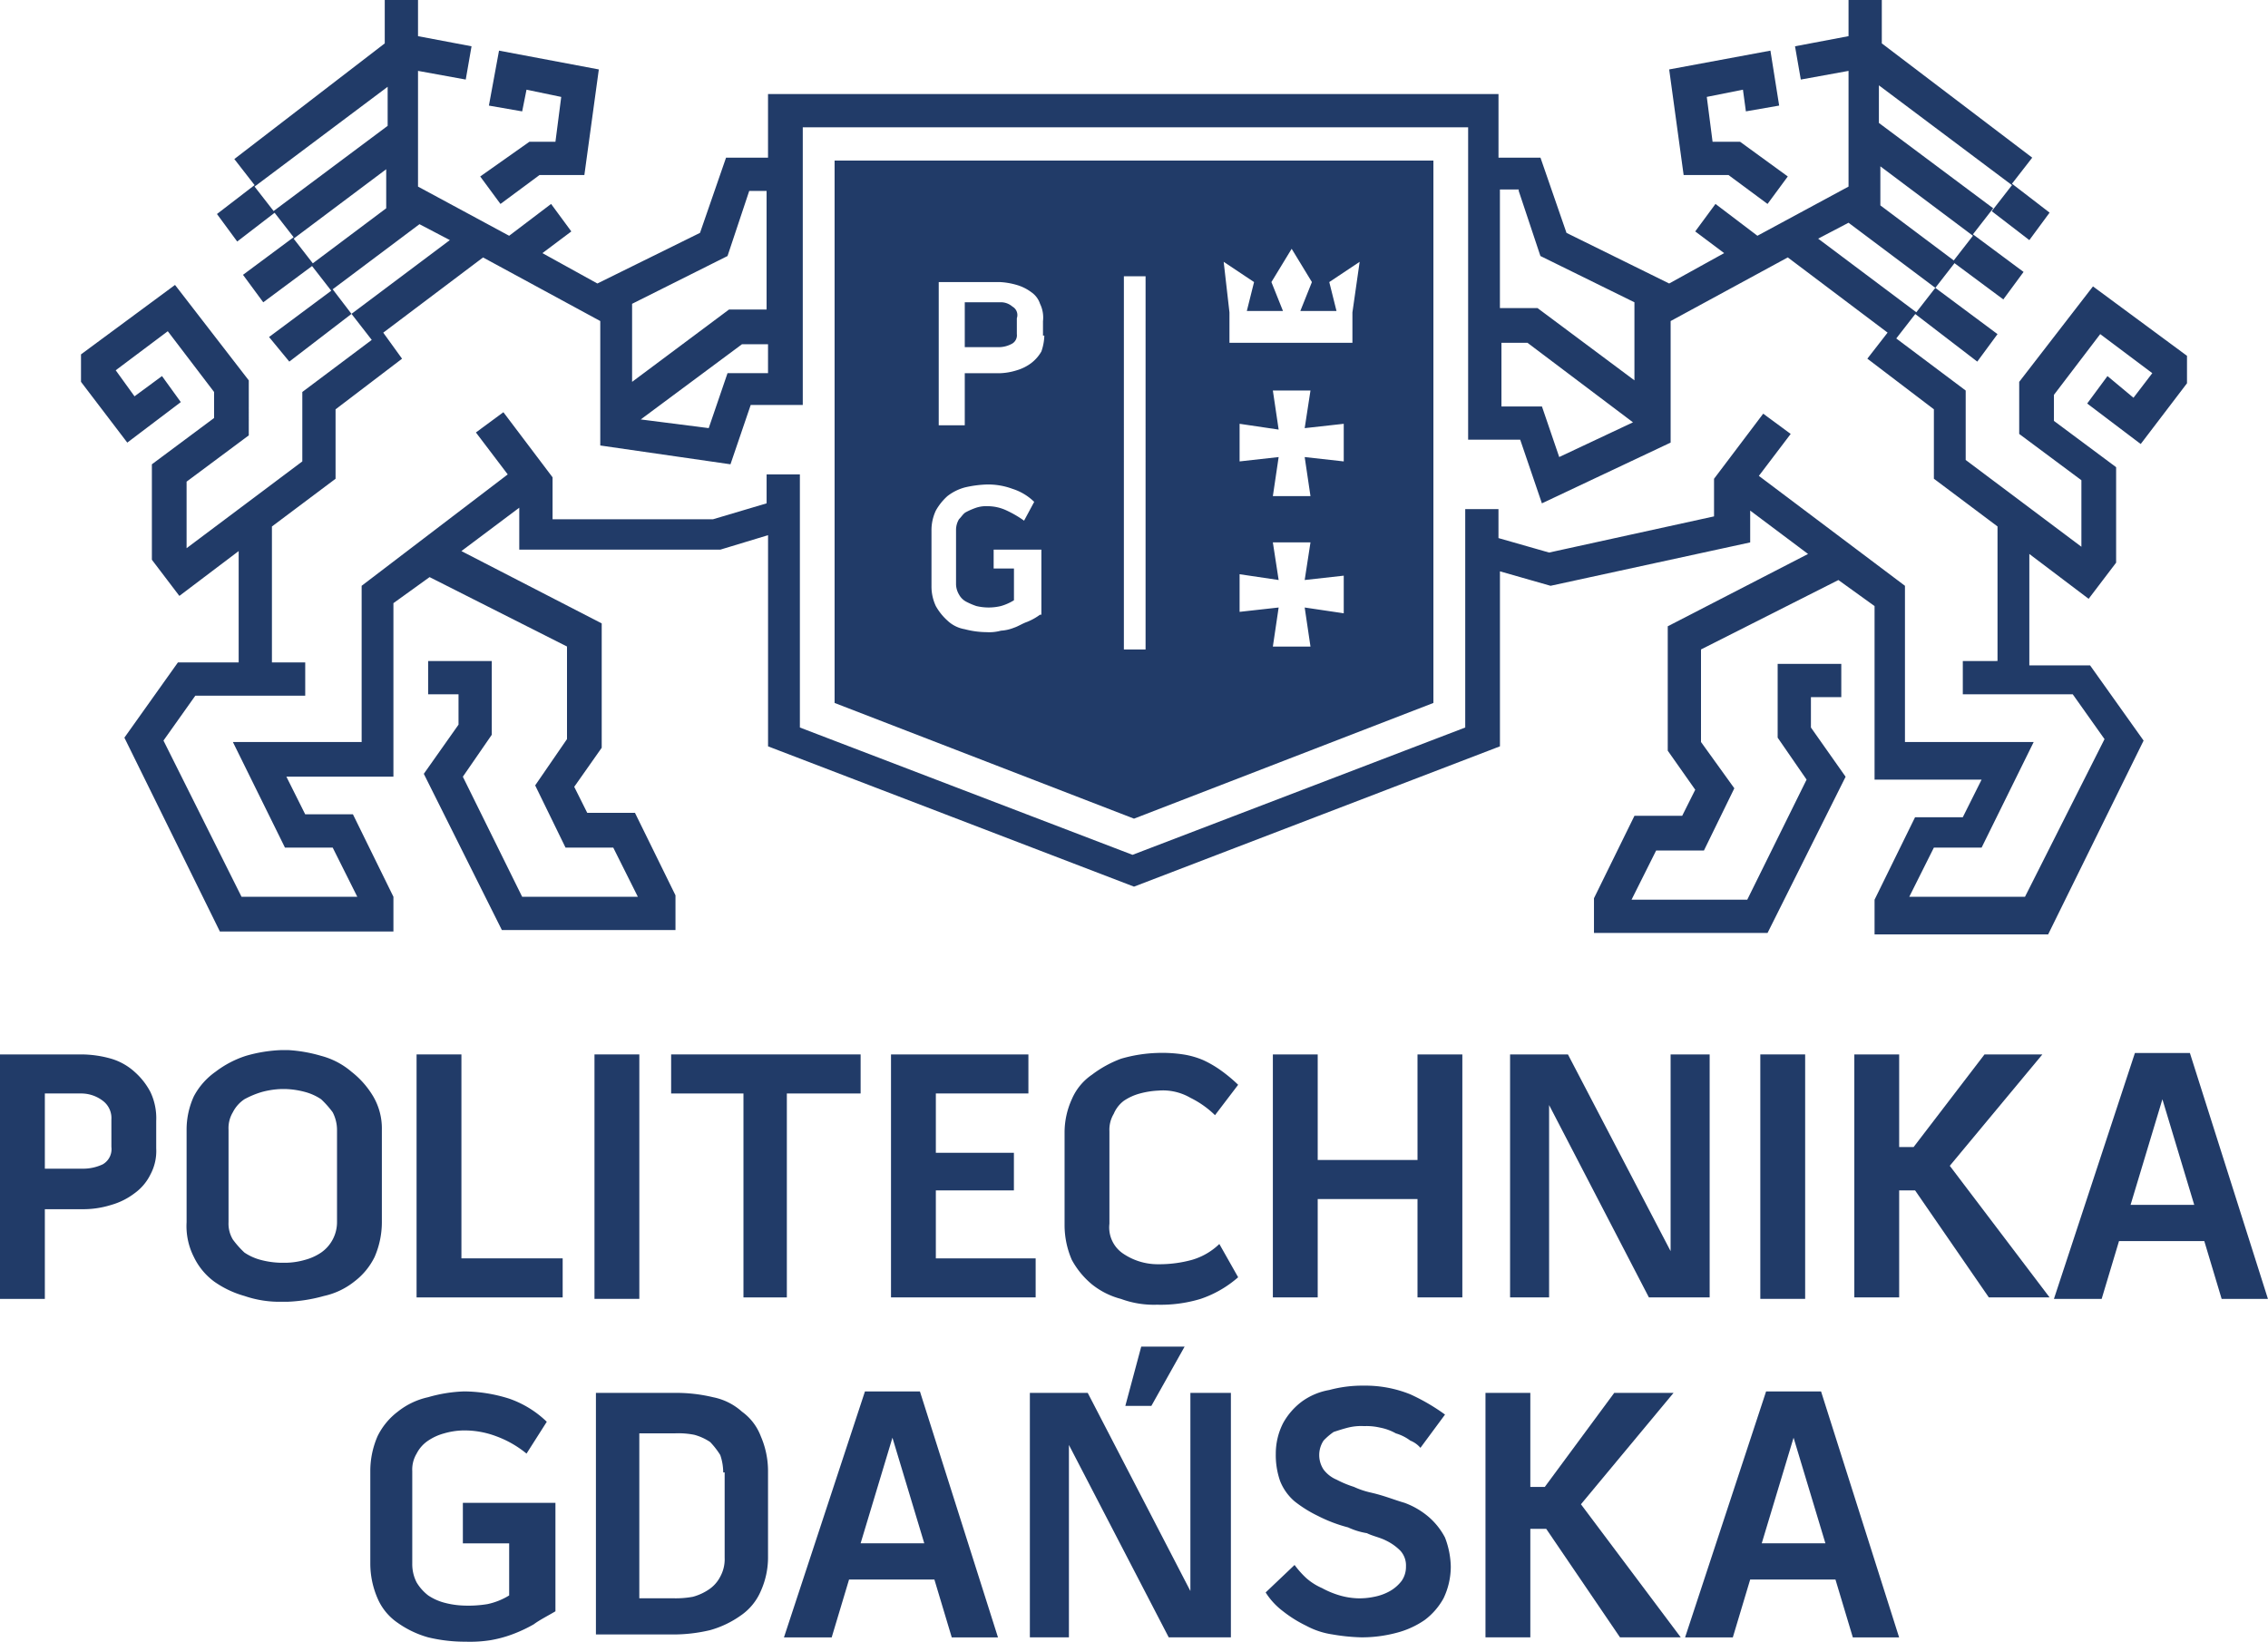 <svg xmlns="http://www.w3.org/2000/svg" id="prefix__PGLogotyp" width="154" height="111.473">
  <defs>
    <style>.prefix__cls-1{fill:#213b68}</style>
  </defs>

  <path id="prefix__Path_98"
        d="M137.334 89.4h4.125l-6.777-8.937 6.286-7.562h-3.929l-4.812 6.286h-.982V72.9H128.2v16.5h3.045v-7.268h1.08z"
        class="prefix__cls-1" data-name="Path 98" transform="translate(-2.289 -1.302)"/>


  <path id="prefix__Path_99"
        d="M7.563 77.32a1.459 1.459 0 00-.589-1.277 2.412 2.412 0 00-1.474-.491H3.045v5.107H5.6a3.137 3.137 0 001.375-.295 1.188 1.188 0 00.589-1.179zM5.5 72.9a7.476 7.476 0 012.063.295 4.1 4.1 0 011.571.884 4.777 4.777 0 011.08 1.375 4.136 4.136 0 01.393 1.964v1.866a3.363 3.363 0 01-.393 1.768 3.42 3.42 0 01-1.08 1.277 4.726 4.726 0 01-1.571.786 6.333 6.333 0 01-1.964.295H3.045v6.09H0V72.9z"
        class="prefix__cls-1" data-name="Path 99" transform="translate(0 -1.302)"/>


  <path id="prefix__Path_100"
        d="M23.114 78a2.615 2.615 0 00-.295-1.179 6.354 6.354 0 00-.786-.884 3.63 3.63 0 00-1.08-.491 5.748 5.748 0 00-1.277-.2h-.393a5.748 5.748 0 00-1.277.2 6.007 6.007 0 00-1.179.491 2.319 2.319 0 00-.786.884A2.094 2.094 0 0015.748 78v6.286a2.094 2.094 0 00.295 1.179 6.354 6.354 0 00.786.884 3.631 3.631 0 001.08.491 5.8 5.8 0 001.375.2h.393a4.976 4.976 0 001.277-.2 3.631 3.631 0 001.08-.491 2.513 2.513 0 001.08-2.062zm-1.08-5.009a5.2 5.2 0 012.063 1.08 6.013 6.013 0 011.473 1.67A4.3 4.3 0 0126.159 78v6.286a5.934 5.934 0 01-.491 2.357 4.659 4.659 0 01-1.375 1.67 5.028 5.028 0 01-2.062.982 10.662 10.662 0 01-2.455.393h-.393a7.324 7.324 0 01-2.554-.393 6.687 6.687 0 01-2.063-.982 4.492 4.492 0 01-1.375-1.67 4.625 4.625 0 01-.491-2.357V78a5.456 5.456 0 01.491-2.259 4.775 4.775 0 011.473-1.67 6.86 6.86 0 012.063-1.08 9.874 9.874 0 012.455-.393h.393a9.933 9.933 0 012.259.393"
        class="prefix__cls-1" data-name="Path 100" transform="translate(-.23 -1.296)"/>


  <path id="prefix__Path_101" d="M31.845 72.9v13.848h6.875V89.4H28.8V72.9z" class="prefix__cls-1" data-name="Path 101"
        transform="translate(-.514 -1.302)"/>

  <path id="prefix__Rectangle_8" d="M0 0h3.045v16.598H0z" class="prefix__cls-1" data-name="Rectangle 8"
        transform="translate(40.366 71.598)"/>


  <path id="prefix__Path_102" d="M46.4 75.552V72.9h12.866v2.652h-5.009V89.4h-2.946V75.552z" class="prefix__cls-1"
        data-name="Path 102" transform="translate(-.829 -1.302)"/>


  <path id="prefix__Path_103" d="M64.645 82.132v4.616h6.777V89.4H61.6V72.9h9.33v2.652h-6.285v4.027h5.3v2.554z"
        class="prefix__cls-1" data-name="Path 103" transform="translate(-1.1 -1.302)"/>


  <path id="prefix__Path_104"
        d="M79.984 75.354a5.749 5.749 0 00-1.277.2 3.631 3.631 0 00-1.08.491 2.139 2.139 0 00-.687.884 2.1 2.1 0 00-.295 1.179v6.286a2.144 2.144 0 00.982 2.063 4.19 4.19 0 002.357.688 8.372 8.372 0 002.259-.295 4.451 4.451 0 001.866-1.08l1.277 2.259a7.507 7.507 0 01-2.554 1.471 9.307 9.307 0 01-2.946.393 6.449 6.449 0 01-2.456-.393 5.268 5.268 0 01-1.964-.982 5.691 5.691 0 01-1.375-1.67 5.934 5.934 0 01-.491-2.357V78.2a5.456 5.456 0 01.491-2.259 3.837 3.837 0 011.375-1.67 7.675 7.675 0 011.964-1.08 9.874 9.874 0 012.455-.393 9.549 9.549 0 011.768.1 5.63 5.63 0 011.375.393 7.326 7.326 0 011.179.687 10.4 10.4 0 011.179.982l-1.571 2.063a6.452 6.452 0 00-1.67-1.179 3.718 3.718 0 00-2.161-.491"
        class="prefix__cls-1" data-name="Path 104" transform="translate(-1.314 -1.3)"/>


  <path id="prefix__Path_105" d="M97.821 72.9h3.045v16.5h-3.045v-6.679h-6.776V89.4H88V72.9h3.045v7.17h6.777z"
        class="prefix__cls-1" data-name="Path 105" transform="translate(-1.571 -1.302)"/>


  <path id="prefix__Path_106" d="M115.3 72.9h2.652v16.5h-4.125l-6.777-13.062V89.4h-2.65V72.9h3.929l6.971 13.357z"
        class="prefix__cls-1" data-name="Path 106" transform="translate(-1.864 -1.302)"/>


  <path id="prefix__Rectangle_9" d="M0 0h3.045v16.598H0z" class="prefix__cls-1" data-name="Rectangle 9"
        transform="translate(119.527 71.598)"/>

  <path id="prefix__Path_107"
        d="M151.527 83.113l-2.161-7.17-2.161 7.17zm-.295-10.313l5.3 16.7h-3.143l-1.179-3.929h-5.79l-1.179 3.929H142l5.5-16.7z"
        class="prefix__cls-1" data-name="Path 107" transform="translate(-2.536 -1.3)"/>



  <!--  LEW PRAWY-->
  <path id="prefix__Path_108"
        d="M36.539 9.688L33.2 12.045l1.375 1.866 2.652-1.964h3.045l.982-7.17L34.477 3.5l-.687 3.732 2.259.393.295-1.473 2.357.491-.393 3.045z"
        class="prefix__cls-1" data-name="Path 108" transform="translate(-.593 -.062)"/>
  <!--  LEW LEWY-->
  <path id="prefix__Path_109"
        d="M119.427 11.946l2.652 1.964 1.375-1.866-3.241-2.357h-1.866l-.393-3.045 2.455-.491.2 1.473 2.259-.393-.593-3.731-6.875 1.277.982 7.17z"
        class="prefix__cls-1" data-name="Path 109" transform="translate(-2.061 -.062)"/>
  <!--  LWY-->
  <path id="prefix__Path_110"
        d="M135.636 44.884h-2.259v2.259h7.464L143 50.188l-5.4 10.705h-7.857l1.67-3.339h3.241l3.536-7.17h-8.741V39.777l-9.92-7.464 2.161-2.848-1.866-1.375-3.339 4.42v2.554l-11.2 2.455-3.437-.982v-1.966h-2.257V49.4L77 58.045 54.413 49.4V32.214h-2.259v1.964l-3.634 1.08h-10.9v-2.847l-3.339-4.42-1.866 1.375 2.161 2.848-9.92 7.563v10.607h-8.743l3.536 7.17h3.241l1.67 3.339H16.5l-5.3-10.607 2.161-3.045h7.464v-2.259h-2.261V35.75l4.321-3.241v-4.714l4.515-3.438-1.277-1.768 6.777-5.107 7.959 4.318v8.45l8.841 1.277 1.373-4.027h3.536V8.643h45.179v21.214h3.536l1.473 4.321 8.741-4.125V21.8l7.955-4.321 6.777 5.107-1.375 1.768 4.518 3.438v4.714l4.321 3.241v9.134zM49.5 17.384l1.473-4.42h1.179v8.054H49.6l-6.58 4.911v-5.3zm-6.384 10.9zm9.134-2.946H49.5l-1.277 3.732-4.616-.589 6.875-5.107h1.768zm58.732 3.339l-5.009 2.357L104.8 27.6h-2.75v-4.323h1.768zm-7.759-15.714l1.473 4.42 6.384 3.143v5.3l-6.58-4.906h-2.554v-8.054h1.277zM143.2 25.536l-1.377 1.864 3.634 2.75 3.143-4.125v-1.864l-6.384-4.714-5.009 6.482v3.536l4.223 3.143v4.518l-7.857-5.893v-4.715l-4.714-3.536 1.375-1.768-6.679-5.009 2.063-1.08 5.893 4.42-1.375 1.768 4.223 3.241 1.375-1.866-4.223-3.143 1.375-1.768-5.107-3.83v-2.652l6.286 4.714-1.375 1.768 3.438 2.554 1.375-1.866-3.437-2.554 1.375-1.768-7.761-5.795V5.795l9.036 6.777-1.375 1.768 2.554 1.964 1.375-1.866-2.554-1.964 1.375-1.768-10.214-7.76V0h-2.259v2.455l-3.634.688.393 2.259 3.241-.589v7.857l-6.187 3.339-2.848-2.161-1.375 1.866 1.964 1.473-3.732 2.063-6.973-3.437-1.767-5.108h-2.85V6.384h-49.6v4.321H49.4l-1.768 5.107-6.969 3.438-3.733-2.062 1.964-1.473-1.374-1.867-2.848 2.161-6.188-3.339V4.813l3.241.589.393-2.259-3.634-.687V0h-2.259v2.946L16.011 10.8l1.375 1.768-2.554 1.964 1.375 1.868 2.554-1.964-1.375-1.766 9.036-6.777v2.652l-7.759 5.795 1.375 1.768-3.438 2.553 1.375 1.866 3.438-2.554-1.375-1.768 6.286-4.714v2.652l-5.107 3.83 1.375 1.768-4.223 3.143 1.375 1.67 4.223-3.241-1.277-1.67 5.893-4.42 2.063 1.08-6.679 5.009 1.375 1.768-4.714 3.536v4.714l-7.858 5.893v-4.518l4.223-3.143V25.83l-5.009-6.482L5.6 24.063v1.866l3.143 4.125 3.634-2.75-1.277-1.768-1.866 1.375-1.277-1.768 3.536-2.652 3.143 4.125v1.768l-4.223 3.143v6.482l1.866 2.455 4.027-3.045v7.563H12.18l-3.634 5.107 6.483 13.161h11.785v-2.357l-2.75-5.6h-3.241l-1.277-2.554h7.268V40.955l2.455-1.768L38.6 43.9v6.286l-2.161 3.144 2.061 4.224h3.241l1.67 3.339h-7.856l-4.027-8.152 1.964-2.848v-5.009h-4.321v2.259h2.063v2.063l-2.357 3.339 5.3 10.607h11.789v-2.357l-2.75-5.6h-3.241l-.884-1.768 1.866-2.652V42.33l-9.527-4.91 3.929-2.946v2.848h13.652l3.241-.982v14.339L77.1 60.205l24.848-9.527V38.795l3.438.982 13.554-2.946V34.67l3.929 2.946-9.527 4.911v8.446l1.866 2.652-.884 1.768h-3.241l-2.75 5.6v2.357h11.786l5.3-10.607-2.355-3.343v-2.061h2.062V45.08h-4.321v5.009l1.964 2.848-4.027 8.152h-7.857l1.67-3.339h3.245l2.063-4.223-2.263-3.143V44.1l9.33-4.714 2.455 1.768v11.784h7.268l-1.277 2.554h-3.241l-2.75 5.6v2.357h11.786l6.482-13.161-3.634-5.107h-4.125v-7.565l4.027 3.045 1.866-2.455v-6.483l-4.223-3.143v-1.768l3.143-4.125 3.536 2.652-1.277 1.67z"
        class="prefix__cls-1" data-name="Path 110" transform="translate(-.1)"/>
    <!--  HERB-->
    <path id="prefix__Path_111"
        d="M69.941 21.195a1.2 1.2 0 00-.884-.295H66.7v3.045h2.357a1.85 1.85 0 00.786-.2.658.658 0 00.393-.687V21.98a.658.658 0 00-.295-.786"
        class="prefix__cls-1" data-name="Path 111" transform="translate(-1.191 -.373)"/>
  <!--  HERB-->
  <path id="prefix__Path_112"
        d="M92.861 21.413v2.063h-8.349v-2.063l-.393-3.437 2.063 1.375-.491 1.964h2.455l-.786-1.964 1.375-2.259 1.375 2.259-.786 1.964h2.456l-.491-1.964 2.063-1.375zm-.589 10.116l-2.652-.295.393 2.652h-2.554l.393-2.652-2.652.295v-2.554l2.652.393-.393-2.652h2.554l-.393 2.554 2.652-.295v2.554zm0 10.313l-2.652-.393.393 2.652h-2.554l.393-2.652-2.652.295v-2.555l2.652.393-.393-2.554h2.554l-.393 2.554 2.652-.295v2.554zM78.816 44.3h-1.473V18.957h1.473zm-6.875-21.316a3.531 3.531 0 01-.2 1.08 2.648 2.648 0 01-.687.786 3.072 3.072 0 01-.982.491 4.221 4.221 0 01-1.179.2h-2.354v3.536h-1.768V19.35H68.9a4.93 4.93 0 011.179.2 3.072 3.072 0 01.982.491 1.527 1.527 0 01.589.786 2.127 2.127 0 01.2 1.179v.982zm-.295 18.955a3.981 3.981 0 01-.884.491c-.295.1-.589.295-.884.393a2.868 2.868 0 01-.884.2 3.028 3.028 0 01-.982.1 5.944 5.944 0 01-1.473-.2 2.24 2.24 0 01-1.179-.589 3.845 3.845 0 01-.786-.982 3.137 3.137 0 01-.295-1.375v-3.734a3.137 3.137 0 01.295-1.375 3.845 3.845 0 01.786-.982 3.319 3.319 0 011.179-.589 7.581 7.581 0 011.473-.2 4.758 4.758 0 011.768.295 3.7 3.7 0 011.473.884l-.687 1.277a7.326 7.326 0 00-1.179-.688 3.024 3.024 0 00-1.277-.295 2.163 2.163 0 00-.786.1 4.787 4.787 0 00-.687.295c-.2.1-.295.295-.491.491a1.42 1.42 0 00-.2.688v3.732a1.42 1.42 0 00.2.688 1.184 1.184 0 00.491.491 4.788 4.788 0 00.688.295 3.585 3.585 0 001.67 0 3.489 3.489 0 00.884-.393V38.8H68.5v-1.28h3.241v4.42zM57.7 11.1v36.83l20.33 7.857 20.33-7.857V11.1z"
        class="prefix__cls-1" data-name="Path 112" transform="translate(-1.03 -.198)"/>



  <path id="prefix__Path_113"
        d="M111.834 112.9h4.125l-6.777-9.036 6.286-7.562h-4.027l-4.714 6.384h-.982V96.3H102.7v16.6h3.045v-7.366h1.08z"
        class="prefix__cls-1" data-name="Path 113" transform="translate(-1.834 -1.72)"/>
  <path id="prefix__Path_114"
        d="M31.984 103.763h6.188v7.366c-.491.295-1.08.589-1.473.884a9.91 9.91 0 01-1.473.687 8.182 8.182 0 01-1.473.393 8.986 8.986 0 01-1.67.1 10.7 10.7 0 01-2.554-.295 6.687 6.687 0 01-2.062-.982 3.837 3.837 0 01-1.375-1.67 5.934 5.934 0 01-.491-2.357V101.6a5.934 5.934 0 01.491-2.357 4.659 4.659 0 011.375-1.67 5.028 5.028 0 012.063-.982 9.874 9.874 0 012.455-.393 10.4 10.4 0 013.045.491 6.931 6.931 0 012.554 1.571l-1.375 2.161a7.065 7.065 0 00-2.062-1.179 6.089 6.089 0 00-2.259-.393 4.976 4.976 0 00-1.277.2 3.631 3.631 0 00-1.08.491 2.319 2.319 0 00-.786.884 2.1 2.1 0 00-.295 1.179v6.286a2.719 2.719 0 00.295 1.277 3.182 3.182 0 00.786.884 3.631 3.631 0 001.08.491 5.8 5.8 0 001.375.2 7.939 7.939 0 001.571-.1 4.63 4.63 0 001.473-.589v-3.536h-3.144v-2.75z"
        class="prefix__cls-1" data-name="Path 114" transform="translate(-.457 -1.718)"/>
  <path id="prefix__Path_115"
        d="M49.843 101.7a3.663 3.663 0 00-.2-1.179 5.4 5.4 0 00-.687-.884 3.631 3.631 0 00-1.08-.491 5.6 5.6 0 00-1.277-.1h-2.453v11.2h2.259a6.484 6.484 0 001.375-.1 3.631 3.631 0 001.08-.491 2.319 2.319 0 00.786-.884 2.457 2.457 0 00.295-1.277V101.7zM46.6 96.3a10.7 10.7 0 012.554.295 4.133 4.133 0 011.964.982 3.642 3.642 0 011.277 1.67 5.934 5.934 0 01.491 2.357v5.796a5.582 5.582 0 01-.491 2.357 3.837 3.837 0 01-1.375 1.67 6.687 6.687 0 01-2.062.982 10.706 10.706 0 01-2.554.295H41.2V96.3z"
        class="prefix__cls-1" data-name="Path 115" transform="translate(-.736 -1.72)"/>
  <path id="prefix__Path_116"
        d="M63.727 106.512l-2.161-7.17-2.161 7.17zM63.432 96.2l5.3 16.7h-3.139l-1.179-3.929H58.62l-1.179 3.929H54.2l5.5-16.7z"
        class="prefix__cls-1" data-name="Path 116" transform="translate(-.968 -1.718)"/>
  <path id="prefix__Path_117" d="M82.1 96.3h2.75v16.6h-4.221l-6.777-13.064V112.9H71.2V96.3h3.929l6.971 13.455z"
        class="prefix__cls-1" data-name="Path 117" transform="translate(-1.271 -1.72)"/>
  <path id="prefix__Path_118"
        d="M94.67 103.068c.884.2 1.571.491 2.259.688a5.355 5.355 0 011.67.982 4.776 4.776 0 011.08 1.375 5.811 5.811 0 01.393 1.964 5 5 0 01-.491 2.161 4.624 4.624 0 01-1.277 1.473 6 6 0 01-1.964.884 9.117 9.117 0 01-2.357.295 13.31 13.31 0 01-1.964-.2 5.364 5.364 0 01-1.768-.589 8.482 8.482 0 01-1.571-.982 4.807 4.807 0 01-1.179-1.277l1.964-1.866a6.354 6.354 0 00.786.884 4.056 4.056 0 001.08.687 6.008 6.008 0 001.179.491 4.93 4.93 0 001.179.2 4.782 4.782 0 001.179-.1 3.518 3.518 0 001.08-.393 2.648 2.648 0 00.786-.687 1.659 1.659 0 00.295-.982 1.477 1.477 0 00-.393-1.08 3.527 3.527 0 00-.982-.687c-.393-.2-.884-.295-1.277-.491a4.862 4.862 0 01-1.277-.393 10.045 10.045 0 01-2.062-.786 8.482 8.482 0 01-1.571-.982 3.523 3.523 0 01-.982-1.375 5.316 5.316 0 01-.295-1.866 4.565 4.565 0 01.491-2.062 4.624 4.624 0 011.277-1.473 4.471 4.471 0 011.866-.786 8.6 8.6 0 012.357-.295 8.143 8.143 0 013.143.589 13.524 13.524 0 012.357 1.375l-1.67 2.259a1.762 1.762 0 00-.687-.491 3.072 3.072 0 00-.982-.491 3.518 3.518 0 00-1.08-.393 4.029 4.029 0 00-1.08-.1 3.683 3.683 0 00-1.08.1c-.393.1-.687.2-.982.295a4.271 4.271 0 00-.687.589 1.784 1.784 0 000 1.964 2.139 2.139 0 00.884.687 7.126 7.126 0 001.179.491 5.536 5.536 0 001.179.393"
        class="prefix__cls-1" data-name="Path 118" transform="translate(-1.562 -1.711)"/>
  <path id="prefix__Path_119"
        d="M126.027 106.512l-2.161-7.17-2.161 7.17zm-.295-10.312l5.3 16.7h-3.143l-1.179-3.929h-5.79l-1.179 3.929H116.5l5.5-16.7z"
        class="prefix__cls-1" data-name="Path 119" transform="translate(-2.08 -1.718)"/>
  <path id="prefix__Path_120" d="M78.88 93.1h2.946l-2.259 4.027H77.8z" class="prefix__cls-1" data-name="Path 120"
        transform="translate(-1.389 -1.662)"/>

  <!--  GDA-N-SKA-->
</svg>
